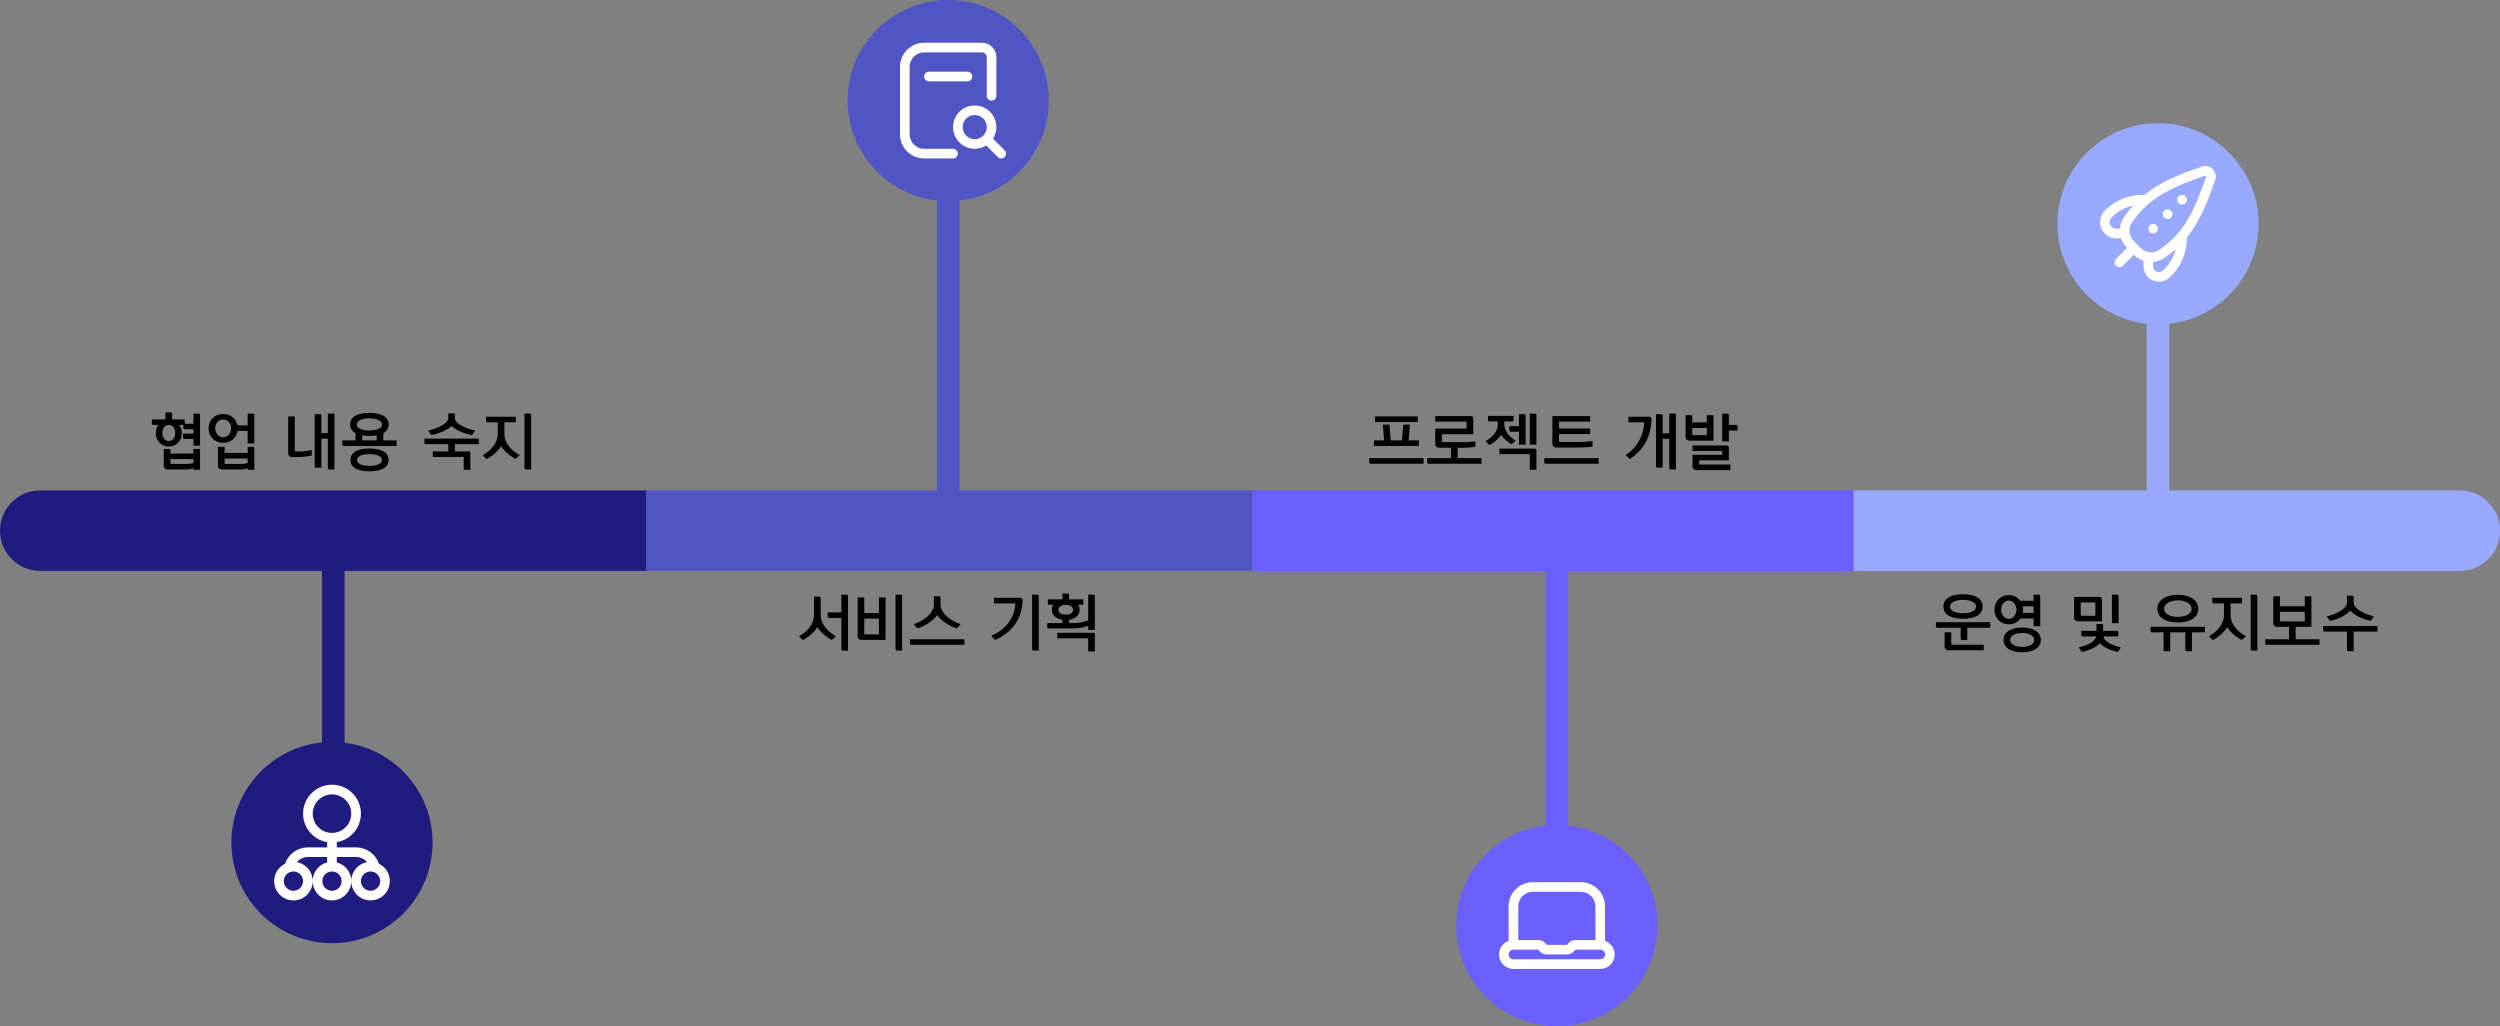 <svg width="994" height="408" viewBox="0 0 994 408" fill="none" xmlns="http://www.w3.org/2000/svg">
<rect x="0" y="0" width="994" height="408" fill="#808080" stroke="none"/>
<path d="M16 195C7.163 195 0 202.163 0 211C0 219.837 7.163 227 16 227V195ZM16 227H257V195H16V227Z" fill="#201C7F"/>
<path d="M257 211H498" stroke="#4F55C5" stroke-width="32"/>
<path d="M498 211H739" stroke="#6A5FFF" stroke-width="32"/>
<path d="M978 227C986.837 227 994 219.837 994 211C994 202.163 986.837 195 978 195V227ZM737 227H978V195H737V227Z" fill="#98A9FF"/>
<path d="M132.5 209.5V308.5" stroke="#201C7F" stroke-width="9"/>
<path d="M377 70L377 211" stroke="#4F55C5" stroke-width="9"/>
<path d="M619 211V357" stroke="#6A5FFF" stroke-width="9"/>
<path d="M858 112V211" stroke="#98A9FF" stroke-width="9"/>
<circle cx="377" cy="40" r="40" fill="#4F55C5"/>
<circle cx="858" cy="89" r="40" fill="#98A9FF"/>
<circle cx="132" cy="335" r="40" fill="#201C7F"/>
<g clip-path="url(#clip0_418_1659)">
<path d="M150.661 343.433C150.017 341.536 148.795 339.887 147.168 338.718C145.54 337.55 143.587 336.92 141.583 336.917H133.917V334.839C136.76 334.358 139.319 332.827 141.086 330.549C142.854 328.271 143.701 325.412 143.46 322.538C143.218 319.665 141.907 316.987 139.784 315.035C137.662 313.083 134.883 312 132 312C129.116 312 126.338 313.083 124.216 315.035C122.093 316.987 120.781 319.665 120.54 322.538C120.299 325.412 121.146 328.271 122.914 330.549C124.681 332.827 127.24 334.358 130.083 334.839V336.917H122.417C120.413 336.92 118.46 337.55 116.832 338.718C115.204 339.887 113.983 341.536 113.339 343.433C111.695 344.227 110.388 345.581 109.653 347.252C108.918 348.923 108.803 350.802 109.33 352.55C109.856 354.298 110.989 355.801 112.525 356.788C114.061 357.775 115.898 358.182 117.707 357.935C119.516 357.688 121.178 356.803 122.393 355.441C123.608 354.078 124.297 352.327 124.335 350.501C124.374 348.676 123.76 346.897 122.604 345.484C121.448 344.071 119.826 343.117 118.029 342.793C118.568 342.154 119.24 341.64 119.997 341.287C120.755 340.935 121.581 340.751 122.417 340.75H130.083V342.91C128.276 343.377 126.702 344.486 125.655 346.03C124.607 347.575 124.159 349.448 124.394 351.299C124.629 353.15 125.532 354.852 126.932 356.086C128.332 357.319 130.134 358 132 358C133.866 358 135.668 357.319 137.068 356.086C138.468 354.852 139.37 353.15 139.605 351.299C139.841 349.448 139.392 347.575 138.345 346.03C137.298 344.486 135.723 343.377 133.917 342.91V340.75H141.583C142.419 340.75 143.244 340.933 144.002 341.285C144.759 341.637 145.431 342.149 145.97 342.787C144.174 343.111 142.551 344.065 141.395 345.478C140.239 346.891 139.626 348.67 139.664 350.496C139.703 352.321 140.392 354.072 141.607 355.435C142.822 356.798 144.484 357.682 146.292 357.929C148.101 358.176 149.939 357.769 151.475 356.782C153.011 355.795 154.144 354.292 154.67 352.544C155.197 350.796 155.082 348.917 154.347 347.246C153.612 345.575 152.305 344.221 150.661 343.428V343.433ZM124.333 323.5C124.333 321.984 124.783 320.501 125.625 319.241C126.468 317.98 127.665 316.997 129.066 316.417C130.467 315.837 132.008 315.685 133.496 315.981C134.983 316.276 136.349 317.007 137.421 318.079C138.493 319.151 139.223 320.517 139.519 322.004C139.815 323.491 139.663 325.033 139.083 326.434C138.503 327.835 137.52 329.032 136.259 329.875C134.998 330.717 133.516 331.167 132 331.167C129.967 331.167 128.017 330.359 126.579 328.921C125.141 327.483 124.333 325.533 124.333 323.5V323.5ZM120.5 350.333C120.5 351.091 120.275 351.833 119.854 352.463C119.433 353.093 118.834 353.585 118.134 353.875C117.433 354.165 116.662 354.241 115.919 354.093C115.175 353.945 114.492 353.58 113.956 353.044C113.42 352.508 113.055 351.825 112.907 351.081C112.759 350.338 112.835 349.567 113.125 348.866C113.415 348.166 113.906 347.567 114.537 347.146C115.167 346.725 115.908 346.5 116.667 346.5C117.683 346.5 118.658 346.904 119.377 347.623C120.096 348.342 120.5 349.317 120.5 350.333ZM135.833 350.333C135.833 351.091 135.608 351.833 135.187 352.463C134.766 353.093 134.167 353.585 133.467 353.875C132.766 354.165 131.996 354.241 131.252 354.093C130.508 353.945 129.825 353.58 129.289 353.044C128.753 352.508 128.388 351.825 128.24 351.081C128.092 350.338 128.168 349.567 128.458 348.866C128.748 348.166 129.24 347.567 129.87 347.146C130.501 346.725 131.242 346.5 132 346.5C133.017 346.5 133.992 346.904 134.71 347.623C135.429 348.342 135.833 349.317 135.833 350.333ZM147.333 354.167C146.575 354.167 145.834 353.942 145.204 353.521C144.573 353.099 144.082 352.501 143.792 351.8C143.502 351.1 143.426 350.329 143.574 349.585C143.721 348.842 144.087 348.159 144.623 347.623C145.159 347.087 145.842 346.722 146.585 346.574C147.329 346.426 148.1 346.502 148.8 346.792C149.501 347.082 150.099 347.573 150.521 348.204C150.942 348.834 151.167 349.575 151.167 350.333C151.167 351.35 150.763 352.325 150.044 353.044C149.325 353.763 148.35 354.167 147.333 354.167Z" fill="white"/>
</g>
<circle cx="619" cy="368" r="40" fill="#6A5FFF"/>
<path d="M638.166 374.103V360.333C638.163 357.793 637.153 355.357 635.356 353.56C633.56 351.764 631.124 350.753 628.583 350.75H609.416C606.876 350.753 604.44 351.764 602.643 353.56C600.847 355.357 599.836 357.793 599.833 360.333V374.103C598.555 374.553 597.478 375.441 596.792 376.609C596.106 377.777 595.856 379.15 596.085 380.486C596.315 381.821 597.01 383.032 598.046 383.904C599.083 384.776 600.395 385.253 601.75 385.25H636.25C637.605 385.253 638.916 384.776 639.953 383.904C640.99 383.032 641.685 381.821 641.914 380.486C642.144 379.15 641.893 377.777 641.208 376.609C640.522 375.441 639.444 374.553 638.166 374.103V374.103ZM609.416 354.583H628.583C630.108 354.583 631.571 355.189 632.649 356.267C633.727 357.346 634.333 358.808 634.333 360.333V373.75H626.377C625.82 373.75 625.269 373.871 624.763 374.105C624.257 374.34 623.808 374.681 623.448 375.107L622.975 375.667H615.023L614.551 375.107C614.191 374.681 613.742 374.34 613.237 374.105C612.731 373.871 612.18 373.75 611.623 373.75H603.666V360.333C603.666 358.808 604.272 357.346 605.351 356.267C606.429 355.189 607.891 354.583 609.416 354.583V354.583ZM636.25 381.417H601.75C601.241 381.417 600.754 381.215 600.395 380.855C600.035 380.496 599.833 380.008 599.833 379.5C599.833 378.992 600.035 378.504 600.395 378.145C600.754 377.785 601.241 377.583 601.75 377.583H611.624L612.096 378.143C612.456 378.568 612.904 378.91 613.41 379.144C613.915 379.379 614.466 379.5 615.023 379.5H622.975C623.532 379.5 624.083 379.379 624.589 379.145C625.095 378.91 625.543 378.569 625.904 378.143L626.377 377.583H636.25C636.758 377.583 637.246 377.785 637.605 378.145C637.965 378.504 638.166 378.992 638.166 379.5C638.166 380.008 637.965 380.496 637.605 380.855C637.246 381.215 636.758 381.417 636.25 381.417Z" fill="white"/>
<path d="M332.181 253.224L330.693 254.448C329.493 253.872 326.685 252.024 324.981 249.384C323.277 252.12 320.445 253.92 319.245 254.496L317.901 253.248C317.781 253.104 317.733 252.96 317.925 252.84C320.373 251.448 323.661 248.568 323.661 244.536V237.216H325.581C325.989 237.216 326.253 237.336 326.301 237.816V244.536C326.301 248.568 329.685 251.448 332.157 252.816C332.397 252.96 332.325 253.08 332.181 253.224ZM337.173 258.672H335.181C334.797 258.672 334.533 258.504 334.533 258.12V245.688H329.709C329.373 245.688 329.085 245.472 329.085 245.16V243.48H334.533V236.448H336.573C336.909 236.448 337.149 236.544 337.173 236.928V258.672ZM349.454 252.24V245.952H343.646V251.688C343.646 252.024 343.622 252.24 344.126 252.24H349.454ZM352.094 254.424H342.422C341.63 254.424 341.006 253.752 341.006 253.104V237.552H343.646V243.744H349.454V237.552H352.094V254.424ZM358.694 258.672H356.702C356.318 258.672 356.054 258.504 356.054 258.12V236.448H358.094C358.43 236.448 358.67 236.544 358.694 236.928V258.672ZM383.425 256.368H362.401C362.065 256.368 361.825 256.128 361.825 255.816V254.16H383.425V256.368ZM381.769 248.448L380.449 249.84C378.049 249.144 374.353 247.104 372.649 244.536C370.873 247.08 367.177 249.144 364.825 249.84L363.553 248.52C363.409 248.352 363.361 248.112 363.625 248.04C365.377 247.512 371.305 244.728 371.305 240.24V237.072H373.345C373.681 237.072 373.921 237.168 373.945 237.552V240.24C373.945 244.728 379.873 247.536 381.625 248.04C381.817 248.088 381.937 248.28 381.769 248.448ZM406.594 238.584C406.33 246.984 401.626 251.76 395.674 254.472L394.354 253.08C394.186 252.888 394.234 252.768 394.426 252.672C399.658 250.32 403.378 245.976 403.69 239.904H395.194V237.696H405.634C406.234 237.696 406.57 238.08 406.594 238.584ZM413.002 258.672H411.01C410.626 258.672 410.362 258.504 410.362 258.12V236.448H412.402C412.738 236.448 412.978 236.544 413.002 236.928V258.672ZM426.666 242.472C426.666 241.248 425.49 240.48 423.738 240.48C421.962 240.48 420.81 241.248 420.81 242.472C420.81 243.672 421.962 244.392 423.738 244.392C425.49 244.392 426.666 243.672 426.666 242.472ZM435.306 259.032H432.666V253.8H420.378V251.592H434.49C435.09 251.592 435.306 251.808 435.306 252.24V259.032ZM429.282 242.472C429.282 244.56 427.554 246.048 425.058 246.432V247.728H426.978C428.61 247.728 430.866 247.344 432.666 246.72V236.448H434.706C435.042 236.448 435.282 236.544 435.306 236.928V250.44H432.666V248.88C431.034 249.408 428.754 249.864 426.714 249.864H416.946C416.61 249.864 416.37 249.648 416.37 249.336V247.728H422.418V246.432C419.922 246.048 418.194 244.56 418.194 242.472C418.194 241.752 418.41 241.056 418.794 240.48H417.186C416.85 240.48 416.61 240.24 416.61 239.928V238.296H422.418V235.992H424.458C424.77 235.992 425.034 236.064 425.058 236.448V238.296H430.698V240.48H428.658C429.066 241.056 429.282 241.752 429.282 242.472Z" fill="black"/>
<path d="M785.68 241.176C785.68 239.496 783.448 238.488 780.496 238.488C777.544 238.488 775.312 239.496 775.312 241.176C775.312 242.88 777.544 243.84 780.496 243.84C783.448 243.84 785.68 242.88 785.68 241.176ZM788.704 258.552H774.712C773.824 258.552 773.176 257.808 773.176 257.208V251.4H775.816V255.768C775.816 256.176 775.792 256.344 776.248 256.344H788.704V258.552ZM782.2 254.496H780.208C779.824 254.496 779.56 254.328 779.56 253.968V249.6H770.296C769.96 249.6 769.72 249.384 769.72 249.072V247.392H791.32V249.6H782.2V254.496ZM788.296 241.152C788.296 244.656 784.816 246.024 780.496 246.024C776.176 246.024 772.696 244.656 772.696 241.152C772.696 237.672 776.176 236.28 780.496 236.28C784.816 236.28 788.296 237.672 788.296 241.152ZM804.375 242.424C804.375 242.856 804.327 243.288 804.255 243.696H808.551V241.08H804.231C804.327 241.512 804.375 241.968 804.375 242.424ZM801.735 242.424C801.735 240.576 800.511 238.776 798.687 238.776C796.839 238.776 795.663 240.552 795.639 242.424C795.615 244.104 796.839 246.072 798.687 246.072C800.511 246.072 801.735 244.272 801.735 242.424ZM808.815 254.448C808.815 252.84 806.895 251.664 804.015 251.664C801.135 251.664 799.215 252.84 799.215 254.448C799.215 256.032 801.135 257.208 804.015 257.208C806.895 257.208 808.815 256.032 808.815 254.448ZM811.431 254.424C811.431 257.616 808.239 259.368 804.015 259.368C799.791 259.368 796.599 257.616 796.599 254.424C796.599 251.208 799.791 249.48 804.015 249.48C808.239 249.48 811.431 251.208 811.431 254.424ZM811.191 248.952H808.551V245.904H803.295C802.311 247.32 800.703 248.232 798.687 248.232C795.231 248.232 792.999 245.544 792.999 242.424C792.999 239.28 795.231 236.616 798.687 236.616C800.679 236.616 802.263 237.528 803.247 238.872H808.551V236.448H810.591C810.927 236.448 811.167 236.544 811.191 236.928V248.952ZM842.339 247.752H839.699V236.448H841.739C842.075 236.448 842.315 236.544 842.339 236.928V247.752ZM833.099 244.848V239.544H827.291V244.296C827.291 244.632 827.363 244.848 827.867 244.848H833.099ZM843.107 257.64L842.075 259.224C840.611 258.936 836.723 257.88 834.899 255.744C833.003 257.88 829.139 258.936 827.699 259.224L826.643 257.64C826.547 257.52 826.523 257.376 826.739 257.328C828.059 257.088 832.835 255.84 833.483 253.032H828.107C827.771 253.032 827.531 252.792 827.531 252.48V250.824H833.555V248.112H835.595C835.907 248.112 836.195 248.16 836.195 248.568V250.824H842.219V253.032H836.267C836.915 255.84 841.739 257.04 843.011 257.328C843.227 257.376 843.203 257.52 843.107 257.64ZM835.739 247.032H826.067C825.251 247.032 824.651 246.36 824.651 245.688V237.336H834.755C835.331 237.336 835.739 237.648 835.739 238.224V247.032ZM871.375 242.064C871.375 240.168 869.167 238.704 865.903 238.704C862.639 238.704 860.431 240.168 860.431 242.064C860.431 243.96 862.639 245.28 865.903 245.28C869.167 245.28 871.375 243.96 871.375 242.064ZM871.519 258.912H869.527C869.143 258.912 868.879 258.744 868.879 258.36V251.424H862.879V258.912H860.887C860.503 258.912 860.239 258.744 860.239 258.36V251.424H855.655C855.319 251.424 855.079 251.184 855.079 250.872V249.216H876.679V251.424H871.519V258.912ZM874.039 242.064C874.039 245.472 870.727 247.512 865.903 247.512C861.079 247.512 857.767 245.472 857.767 242.064C857.767 238.608 861.079 236.496 865.903 236.496C870.727 236.496 874.039 238.608 874.039 242.064ZM897.51 258.672H895.518C895.134 258.672 894.87 258.504 894.87 258.12V236.448H896.91C897.246 236.448 897.486 236.544 897.51 236.928V258.672ZM892.758 253.224L891.27 254.448C890.07 253.872 887.262 252.024 885.558 249.384C883.854 252.12 881.022 253.92 879.822 254.496L878.478 253.248C878.358 253.104 878.31 252.96 878.502 252.84C880.95 251.448 884.238 248.568 884.238 244.536V239.904H880.158C879.822 239.904 879.582 239.688 879.582 239.376V237.696H891.438V239.904H886.878V244.536C886.878 248.568 890.262 251.448 892.734 252.816C892.974 252.96 892.902 253.08 892.758 253.224ZM907.074 247.056H916.386V243.264H906.498V246.504C906.498 246.84 906.57 247.056 907.074 247.056ZM922.242 256.368H901.218C900.882 256.368 900.642 256.128 900.642 255.816V254.16H910.122V249.24H905.274C904.482 249.24 903.858 248.568 903.858 247.92V237.072H906.498V241.056H916.386V237.072H919.026V249.24H912.762V254.16H922.242V256.368ZM943.649 245.352L942.617 246.84C940.409 246.504 936.593 245.088 934.505 242.808C932.345 245.088 928.577 246.504 926.393 246.84L925.289 245.352C925.193 245.208 925.169 244.968 925.433 244.944C927.017 244.752 933.161 242.592 933.161 239.568V236.832H935.201C935.537 236.832 935.777 236.928 935.801 237.312V239.568C935.801 242.592 941.873 244.632 943.529 244.944C943.769 244.992 943.745 245.184 943.649 245.352ZM935.801 258.912H933.809C933.425 258.912 933.161 258.744 933.161 258.36V251.136H924.257C923.921 251.136 923.681 250.896 923.681 250.584V248.928H945.281V251.136H935.801V258.912Z" fill="black"/>
<path d="M563.724 167.76H546.684V165.552H563.724V167.76ZM566.004 184.368H544.98C544.644 184.368 544.404 184.128 544.404 183.816V182.16H566.004V184.368ZM564.132 177.312H546.276V175.104H550.308L549.828 168.816H552.468L552.948 175.104H557.436L557.94 168.816H560.58L560.076 175.104H564.132V177.312ZM589.043 184.368H568.019C567.683 184.368 567.443 184.128 567.443 183.816V182.16H576.923V178.008H572.147C571.403 178.008 570.659 177.432 570.659 176.64V170.424H583.115V167.64H570.659V165.432H584.771C585.395 165.432 585.755 165.768 585.755 166.32V172.632H573.299V175.248C573.299 175.632 573.323 175.8 573.707 175.8H582.971C583.835 175.8 585.995 175.584 586.619 175.512V177.624C586.091 177.696 584.027 178.008 582.731 178.008H579.563V182.16H589.043V184.368ZM610.882 176.808H608.242V164.448H610.282C610.618 164.448 610.858 164.544 610.882 164.928V176.808ZM606.586 176.808H603.946V171.648H600.73C600.394 171.648 600.106 171.432 600.106 171.12V169.44H603.946V164.688H605.986C606.322 164.688 606.562 164.784 606.586 165.168V176.808ZM610.882 186.792H608.242V180.576H596.194V178.368H610.066C610.666 178.368 610.882 178.56 610.882 178.992V186.792ZM602.362 175.416L600.994 176.64C599.986 176.064 598.018 174.648 596.818 172.92C595.45 174.984 593.194 176.424 592.21 176.952L590.842 175.68C590.698 175.56 590.698 175.368 590.89 175.272C592.234 174.504 595.498 172.272 595.498 168.864V167.544H592.21C591.874 167.544 591.634 167.328 591.634 166.992V165.336H601.762V167.544H598.138V168.864C598.138 171.912 601.066 174.24 602.338 175.032C602.578 175.176 602.506 175.32 602.362 175.416ZM633.189 175.344V177.528C631.869 177.816 629.205 177.936 628.053 177.936H618.765C617.877 177.936 617.229 177.192 617.229 176.592V165.432H632.229V167.64H619.869V170.376H632.229V172.584H619.869V175.176C619.869 175.584 619.821 175.728 620.301 175.728H628.293C628.965 175.728 631.821 175.608 633.189 175.344ZM635.613 184.368H614.589C614.253 184.368 614.013 184.128 614.013 183.816V182.16H635.613V184.368ZM656.645 166.584C656.501 173.256 653.693 178.824 648.029 182.472C648.005 182.472 646.541 181.104 646.541 181.104C646.373 180.912 646.421 180.816 646.613 180.696C651.221 177.792 653.549 172.704 653.765 167.904H647.453V165.696H655.685C656.285 165.696 656.621 166.08 656.645 166.584ZM661.061 185.952H659.069C658.685 185.952 658.421 185.76 658.421 185.4V164.688H660.461C660.797 164.688 661.037 164.784 661.061 165.168V172.296H663.701V164.448H665.741C666.077 164.448 666.317 164.544 666.341 164.928V186.672H664.349C663.965 186.672 663.701 186.504 663.701 186.12V174.504H661.061V185.952ZM673.282 173.016H678.634V170.16H672.826V172.464C672.826 172.8 672.826 173.016 673.282 173.016ZM687.394 175.512H684.754V164.448H686.794C687.13 164.448 687.37 164.544 687.394 164.928V168.96H690.826V171.168H687.394V175.512ZM681.274 175.2H671.602C670.81 175.2 670.186 174.528 670.186 173.88V165.096H672.826V167.952H678.634V165.096H681.274V175.2ZM687.994 186.912H674.41C673.69 186.912 672.946 186.336 672.946 185.568V180.816H684.754V179.328H672.946V177.12H686.41C687.034 177.12 687.394 177.456 687.394 178.008V183.024H675.586V184.128C675.586 184.536 675.586 184.704 675.922 184.704H687.994V186.912Z" fill="black"/>
<path d="M72.302 172.2C72.302 175.272 70.07 177.528 67.118 177.528C64.166 177.528 61.934 175.272 61.934 172.2C61.934 171.024 62.318 169.896 62.966 168.96H60.95C60.614 168.96 60.374 168.72 60.374 168.408V166.752H65.798V163.992H67.838C68.15 163.992 68.414 164.064 68.438 164.448V166.752H73.454V168.504H76.91V164.448H78.95C79.286 164.448 79.526 164.544 79.55 164.928V177.192H76.91V174.528H73.382C73.046 174.528 72.758 174.312 72.758 174V172.392H76.91V170.64H73.502C73.166 170.64 72.878 170.448 72.878 170.136V168.96H71.246C71.918 169.896 72.302 171.024 72.302 172.2ZM79.55 186.792H76.91V186.192C76.214 186.408 75.182 186.672 73.91 186.672H66.566C65.846 186.672 65.102 186.096 65.102 185.328V178.512H67.742V180.312H76.91V178.512H79.55V186.792ZM69.662 172.2C69.662 170.256 68.726 169.032 67.238 168.96H66.998C65.486 169.032 64.574 170.256 64.574 172.2C64.574 173.928 65.534 175.344 67.118 175.344C68.678 175.344 69.662 173.928 69.662 172.2ZM68.078 184.464H74.342C75.254 184.464 76.19 184.296 76.91 184.128V182.52H67.742V183.888C67.742 184.272 67.694 184.464 68.078 184.464ZM101.113 176.304H98.473V171.336H94.441C94.009 174 91.873 176.04 88.729 176.04C85.201 176.04 82.921 173.448 82.921 170.328C82.921 167.184 85.201 164.616 88.729 164.616C91.801 164.616 93.913 166.56 94.417 169.128H98.473V164.448H100.513C100.849 164.448 101.089 164.544 101.113 164.928V176.304ZM101.113 186.792H98.473V186.192C97.777 186.408 96.745 186.672 95.473 186.672H88.129C87.409 186.672 86.665 186.096 86.665 185.328V177.672H89.305V180.096H98.473V177.672H101.113V186.792ZM91.897 170.328C91.897 168.48 90.625 166.776 88.729 166.776C86.833 166.776 85.585 168.456 85.561 170.328C85.537 172.008 86.833 173.88 88.729 173.88C90.625 173.88 91.897 172.152 91.897 170.328ZM89.641 184.464H95.905C96.817 184.464 97.753 184.296 98.473 184.128V182.304H89.305V183.888C89.305 184.272 89.257 184.464 89.641 184.464ZM123.957 178.896V181.08C122.757 181.464 120.261 181.704 119.469 181.704H116.109C115.221 181.704 114.573 181.056 114.573 180.336V165.576H117.213V178.968C117.213 179.28 117.165 179.496 117.621 179.496H119.685C120.333 179.496 122.277 179.352 123.957 178.896ZM127.773 185.952H125.781C125.397 185.952 125.133 185.784 125.133 185.424V164.688H127.173C127.509 164.688 127.749 164.784 127.773 165.168V172.176H130.341V164.448H132.381C132.717 164.448 132.957 164.544 132.981 164.928V186.672H130.989C130.605 186.672 130.341 186.504 130.341 186.12V174.384H127.773V185.952ZM146.871 173.328C145.839 173.328 144.879 173.256 144.015 173.112V175.104H149.775V173.112C148.887 173.256 147.903 173.328 146.871 173.328ZM151.863 182.88C151.863 181.416 149.895 180.552 146.919 180.552C143.943 180.552 141.975 181.416 141.975 182.88C141.975 184.368 143.943 185.232 146.919 185.232C149.895 185.232 151.863 184.368 151.863 182.88ZM151.911 168.768C151.911 167.28 149.823 166.344 146.871 166.344C143.919 166.344 141.831 167.28 141.831 168.768C141.831 170.256 143.919 171.168 146.871 171.168C149.823 171.168 151.911 170.256 151.911 168.768ZM154.503 182.856C154.503 186.072 151.287 187.392 146.919 187.392C142.551 187.392 139.335 186.072 139.335 182.856C139.335 179.664 142.551 178.32 146.919 178.32C151.287 178.32 154.503 179.664 154.503 182.856ZM157.695 177.312H136.671C136.335 177.312 136.095 177.096 136.095 176.76V175.104H141.375V172.248C140.031 171.504 139.215 170.352 139.215 168.744C139.215 165.48 142.551 164.16 146.871 164.16C151.191 164.16 154.527 165.48 154.527 168.744C154.527 170.352 153.735 171.48 152.415 172.224V175.104H157.695V177.312ZM188.759 171.456L187.655 173.016C185.975 172.752 181.559 171.48 179.567 169.368C177.527 171.456 173.087 172.728 171.455 172.968L170.423 171.48C170.327 171.336 170.255 171.144 170.519 171.096C171.935 170.832 178.223 169.032 178.223 166.152V164.376H180.263C180.575 164.376 180.863 164.424 180.863 164.832V166.152C180.863 169.032 187.127 170.856 188.543 171.096C188.735 171.12 188.903 171.24 188.759 171.456ZM190.343 176.592H180.863V179.472H186.191C186.791 179.472 187.007 179.688 187.007 180.12V186.792H184.367V181.68H172.079V179.472H178.223V176.592H169.319C168.983 176.592 168.743 176.352 168.743 176.04V174.384H190.343V176.592ZM211.175 186.672H209.183C208.799 186.672 208.535 186.504 208.535 186.12V164.448H210.575C210.911 164.448 211.151 164.544 211.175 164.928V186.672ZM206.423 181.224L204.935 182.448C203.734 181.872 200.927 180.024 199.223 177.384C197.519 180.12 194.687 181.92 193.487 182.496L192.143 181.248C192.023 181.104 191.975 180.96 192.167 180.84C194.615 179.448 197.903 176.568 197.903 172.536V167.904H193.823C193.487 167.904 193.247 167.688 193.247 167.376V165.696H205.103V167.904H200.543V172.536C200.543 176.568 203.927 179.448 206.399 180.816C206.639 180.96 206.567 181.08 206.423 181.224Z" fill="black"/>
<g clip-path="url(#clip1_418_1659)">
<path d="M384.667 28.5C385.175 28.5 385.663 28.702 386.022 29.061C386.382 29.421 386.584 29.908 386.584 30.417C386.584 30.925 386.382 31.413 386.022 31.772C385.663 32.131 385.175 32.333 384.667 32.333H369.334C368.825 32.333 368.338 32.131 367.978 31.772C367.619 31.413 367.417 30.925 367.417 30.417C367.417 29.908 367.619 29.421 367.978 29.061C368.338 28.702 368.825 28.5 369.334 28.5H384.667ZM399.439 62.438C399.079 62.798 398.592 63 398.084 63C397.575 63 397.088 62.798 396.729 62.438L392.115 57.825C390.749 58.697 389.163 59.162 387.542 59.167C385.836 59.167 384.169 58.661 382.75 57.713C381.332 56.765 380.226 55.418 379.573 53.842C378.921 52.266 378.75 50.532 379.083 48.859C379.415 47.186 380.237 45.649 381.443 44.443C382.649 43.237 384.186 42.415 385.859 42.082C387.532 41.75 389.267 41.92 390.843 42.573C392.419 43.226 393.766 44.331 394.713 45.75C395.661 47.168 396.167 48.836 396.167 50.542C396.163 52.163 395.697 53.749 394.825 55.115L399.439 59.728C399.798 60.088 400 60.575 400 61.083C400 61.592 399.798 62.079 399.439 62.438ZM387.542 55.333C388.49 55.333 389.416 55.052 390.204 54.526C390.992 53.999 391.606 53.251 391.969 52.375C392.332 51.5 392.426 50.536 392.242 49.607C392.057 48.677 391.6 47.824 390.93 47.153C390.26 46.483 389.406 46.027 388.477 45.842C387.547 45.657 386.584 45.752 385.708 46.115C384.833 46.477 384.084 47.092 383.558 47.88C383.031 48.667 382.75 49.594 382.75 50.542C382.75 51.812 383.255 53.031 384.154 53.93C385.052 54.828 386.271 55.333 387.542 55.333ZM378.917 59.167H367.417C365.892 59.167 364.429 58.561 363.351 57.483C362.273 56.404 361.667 54.942 361.667 53.417V26.583C361.667 25.058 362.273 23.596 363.351 22.517C364.429 21.439 365.892 20.833 367.417 20.833H390.417C390.925 20.833 391.413 21.035 391.772 21.395C392.132 21.754 392.334 22.242 392.334 22.75V38.083C392.334 38.592 392.536 39.079 392.895 39.439C393.254 39.798 393.742 40 394.25 40C394.759 40 395.246 39.798 395.606 39.439C395.965 39.079 396.167 38.592 396.167 38.083V22.75C396.167 21.225 395.561 19.762 394.483 18.684C393.404 17.606 391.942 17 390.417 17H367.417C364.876 17.003 362.44 18.014 360.644 19.81C358.847 21.607 357.837 24.043 357.834 26.583V53.417C357.837 55.957 358.847 58.393 360.644 60.19C362.44 61.986 364.876 62.997 367.417 63H378.917C379.425 63 379.913 62.798 380.272 62.439C380.632 62.079 380.834 61.592 380.834 61.083C380.834 60.575 380.632 60.087 380.272 59.728C379.913 59.369 379.425 59.167 378.917 59.167Z" fill="white"/>
</g>
<g clip-path="url(#clip2_418_1659)">
<path d="M869.5 79.416C869.5 79.795 869.388 80.166 869.177 80.481C868.966 80.796 868.667 81.042 868.317 81.187C867.967 81.332 867.581 81.37 867.209 81.296C866.838 81.222 866.496 81.039 866.228 80.771C865.96 80.503 865.777 80.162 865.703 79.79C865.63 79.418 865.667 79.033 865.813 78.682C865.958 78.332 866.203 78.033 866.518 77.822C866.834 77.612 867.204 77.499 867.583 77.499C868.092 77.499 868.579 77.701 868.939 78.061C869.298 78.42 869.5 78.908 869.5 79.416ZM861.833 83.249C861.454 83.249 861.084 83.362 860.768 83.572C860.453 83.783 860.208 84.082 860.063 84.432C859.917 84.783 859.88 85.168 859.953 85.54C860.027 85.912 860.21 86.253 860.478 86.521C860.746 86.789 861.088 86.972 861.459 87.046C861.831 87.12 862.217 87.082 862.567 86.937C862.917 86.792 863.216 86.546 863.427 86.231C863.638 85.916 863.75 85.545 863.75 85.166C863.75 84.658 863.548 84.17 863.189 83.811C862.829 83.451 862.342 83.249 861.833 83.249ZM856.083 88.999C855.704 88.999 855.334 89.112 855.018 89.322C854.703 89.533 854.458 89.832 854.313 90.182C854.167 90.533 854.13 90.918 854.203 91.29C854.277 91.662 854.46 92.003 854.728 92.271C854.996 92.539 855.338 92.722 855.709 92.796C856.081 92.87 856.467 92.832 856.817 92.687C857.167 92.542 857.466 92.296 857.677 91.981C857.888 91.666 858 91.295 858 90.916C858 90.408 857.798 89.92 857.439 89.561C857.079 89.201 856.592 88.999 856.083 88.999ZM880.743 71.669L880.599 72.073C877.721 80.062 874.959 87.658 869.5 94.404V94.749C869.497 97.685 868.881 100.588 867.693 103.272C866.505 105.957 864.771 108.365 862.6 110.341C861.451 111.401 859.947 111.993 858.383 111.999C856.756 111.994 855.197 111.345 854.048 110.193C852.898 109.042 852.252 107.482 852.25 105.854V103.648C850.836 103.192 849.548 102.41 848.491 101.366L848.417 101.293L844.022 105.688C843.66 106.037 843.176 106.23 842.674 106.226C842.171 106.221 841.69 106.02 841.335 105.664C840.98 105.309 840.778 104.828 840.774 104.326C840.769 103.823 840.962 103.339 841.312 102.977L845.707 98.583L845.632 98.51C844.586 97.452 843.803 96.164 843.343 94.749H841.446C839.737 94.748 838.099 94.068 836.89 92.86C835.682 91.652 835.002 90.014 835 88.305C835.003 86.637 835.647 85.033 836.798 83.824C838.802 81.766 841.208 80.143 843.866 79.055C846.524 77.966 849.378 77.437 852.25 77.499H852.595C859.342 72.043 866.932 69.281 874.917 66.404L875.331 66.256C876.086 65.978 876.905 65.923 877.691 66.096C878.478 66.269 879.198 66.663 879.767 67.232C880.336 67.801 880.731 68.522 880.904 69.308C881.077 70.094 881.021 70.913 880.743 71.669V71.669ZM841.446 90.916H842.858C843.002 89.227 843.592 87.607 844.566 86.22C845.636 84.681 846.793 83.206 848.033 81.8C844.818 82.466 841.879 84.086 839.6 86.45C839.115 86.947 838.841 87.611 838.833 88.305C838.834 88.998 839.11 89.662 839.6 90.151C840.089 90.64 840.753 90.915 841.446 90.916V90.916ZM865.092 99.066C863.717 100.269 862.276 101.395 860.775 102.437C859.387 103.402 857.768 103.981 856.083 104.116V105.854C856.084 106.467 856.328 107.055 856.762 107.488C857.196 107.922 857.784 108.165 858.397 108.166C859.005 108.157 859.587 107.921 860.03 107.505C862.501 105.243 864.26 102.31 865.092 99.066ZM877.046 69.953C876.995 69.897 876.927 69.857 876.853 69.841C876.778 69.824 876.7 69.831 876.63 69.861L876.218 70.011C866.934 73.355 858.916 76.246 852.012 83.148C850.429 84.781 848.987 86.546 847.704 88.424C846.923 89.532 846.559 90.881 846.676 92.231C846.792 93.582 847.383 94.848 848.342 95.805L851.202 98.661C852.159 99.62 853.424 100.21 854.773 100.327C856.123 100.444 857.471 100.081 858.579 99.301C860.456 98.018 862.22 96.576 863.852 94.993C870.752 88.093 873.646 80.068 876.992 70.779L877.138 70.375C877.169 70.304 877.177 70.225 877.16 70.149C877.144 70.073 877.104 70.005 877.046 69.953V69.953Z" fill="white"/>
</g>
<defs>
<clipPath id="clip0_418_1659">
<rect width="46" height="46" fill="white" transform="translate(109 312)"/>
</clipPath>
<clipPath id="clip1_418_1659">
<rect width="46" height="46" fill="white" transform="translate(354 17)"/>
</clipPath>
<clipPath id="clip2_418_1659">
<rect width="46" height="46" fill="white" transform="translate(835 66)"/>
</clipPath>
</defs>
</svg>
